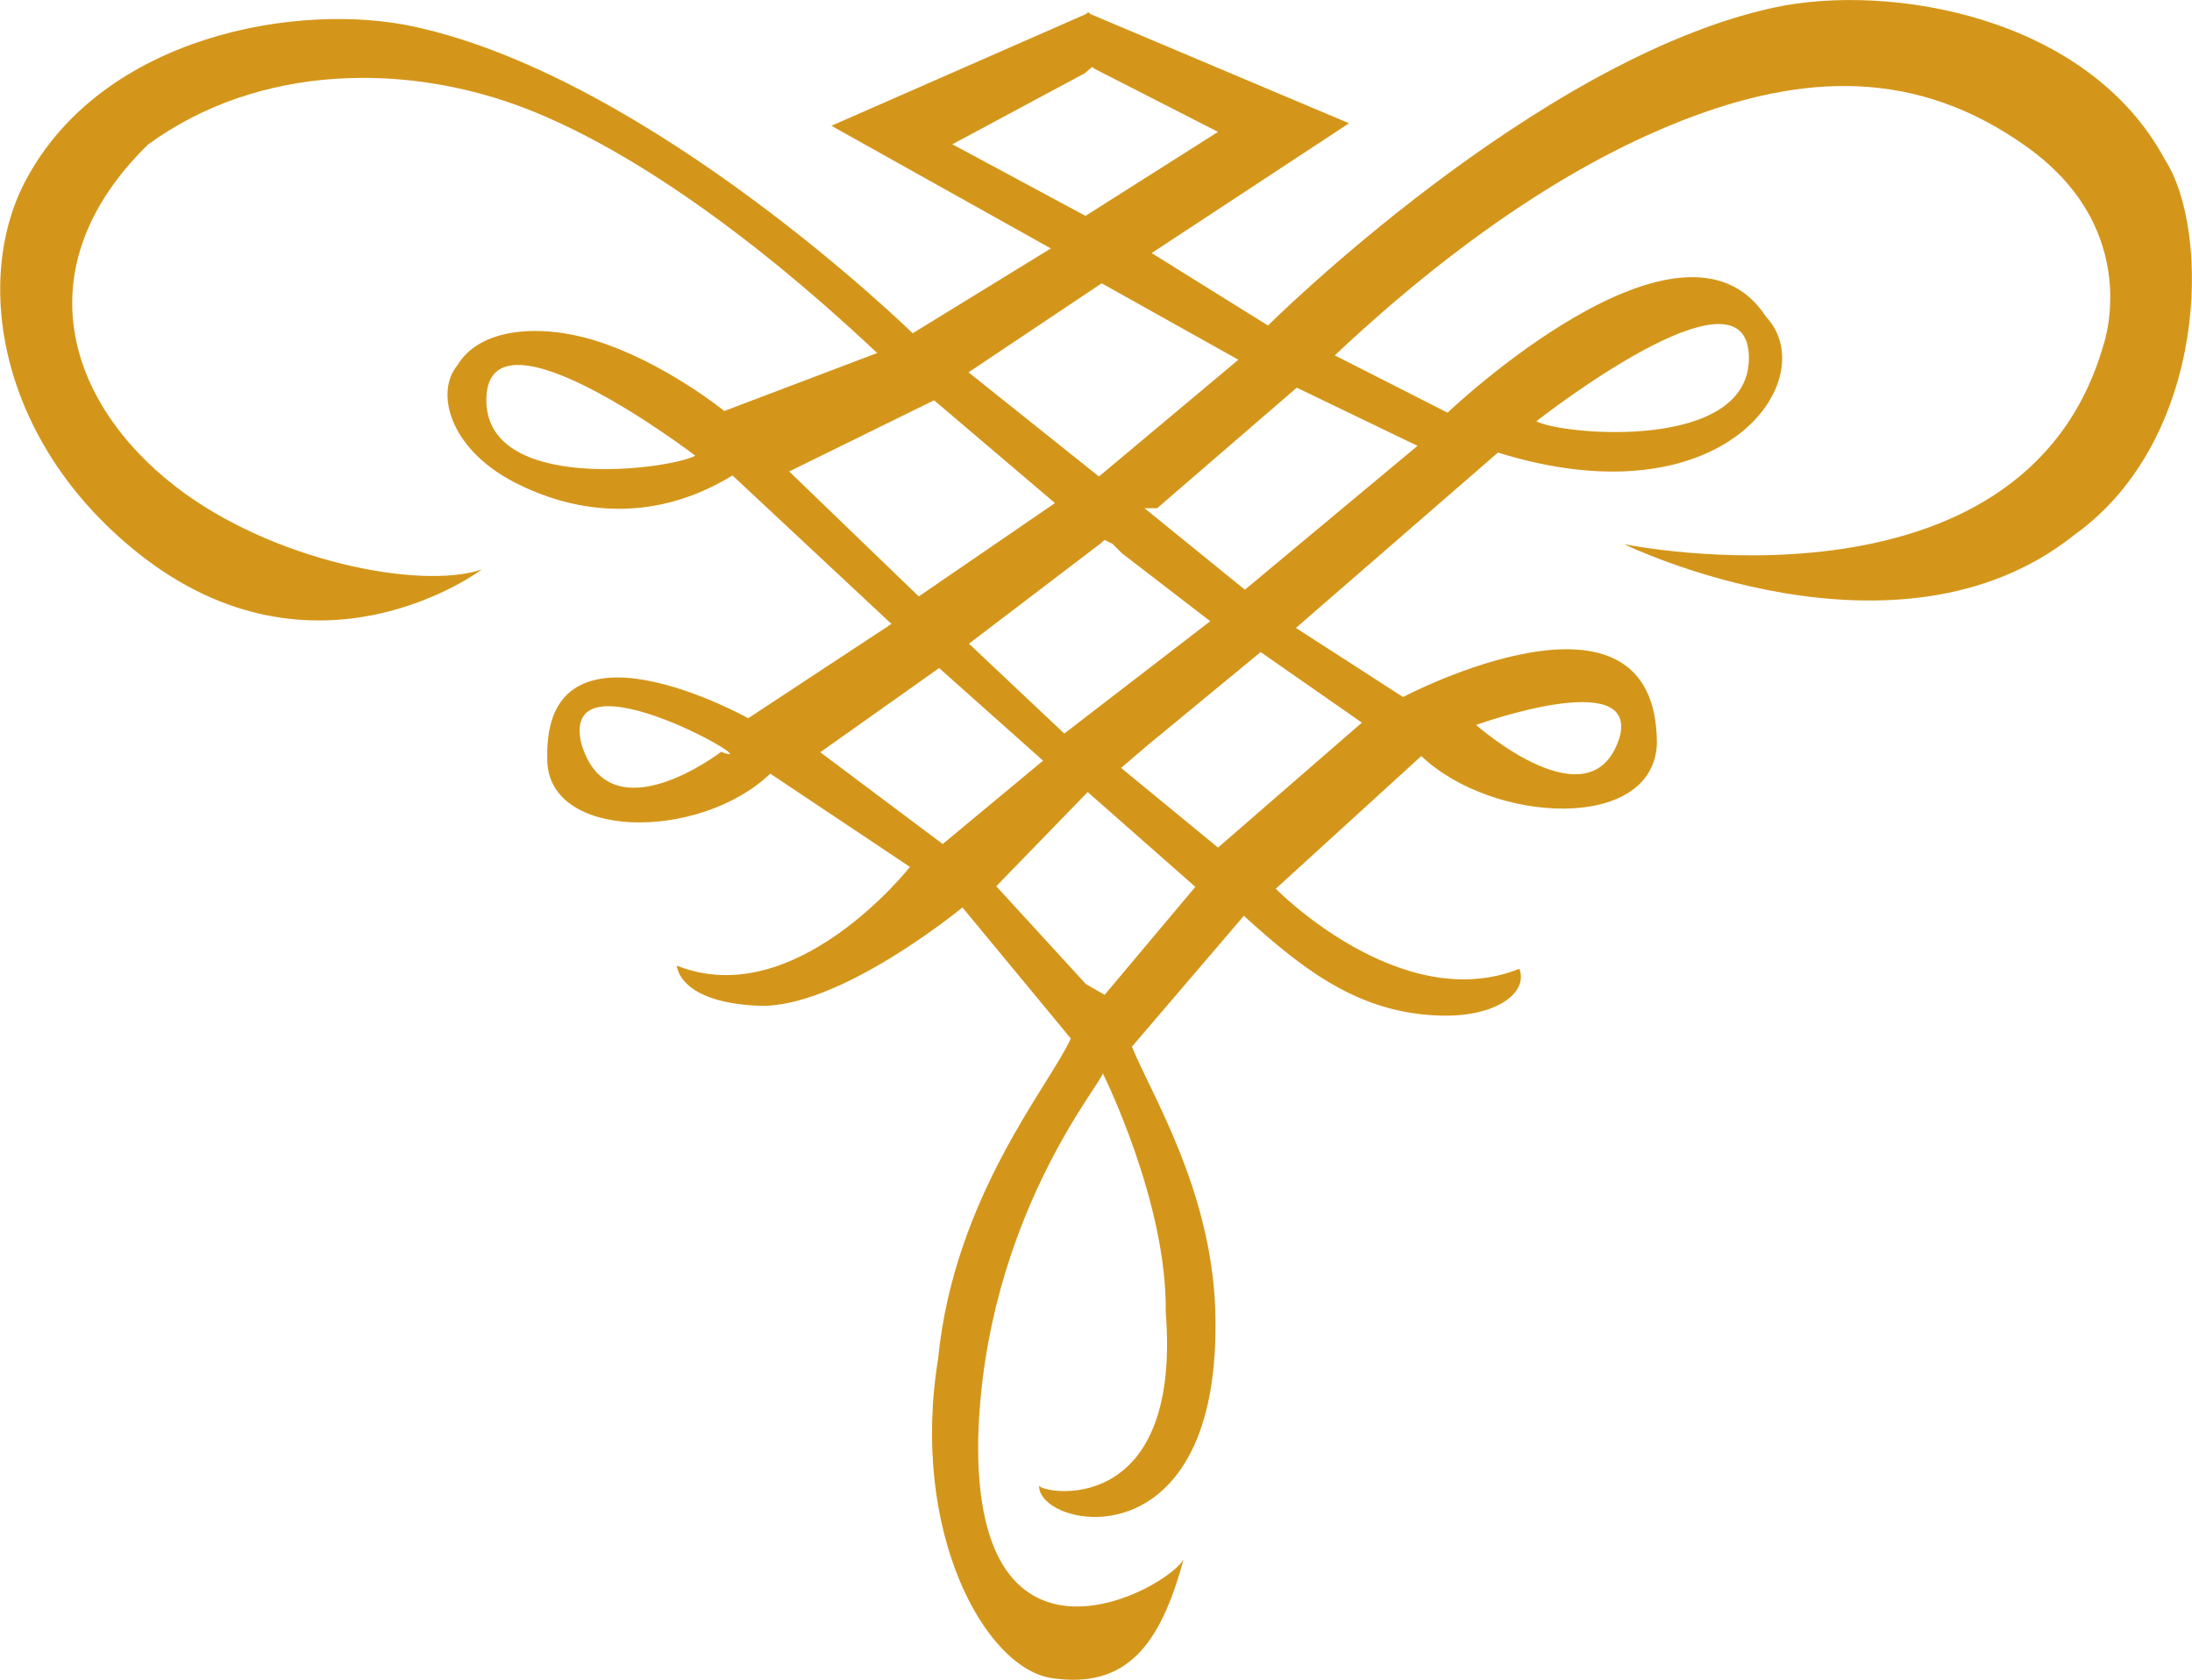 <?xml version="1.0" encoding="utf-8"?>
<!-- Generator: Adobe Illustrator 25.4.1, SVG Export Plug-In . SVG Version: 6.00 Build 0)  -->
<svg version="1.1" xmlns="http://www.w3.org/2000/svg" xmlns:xlink="http://www.w3.org/1999/xlink" x="0px" y="0px"
	 viewBox="0 0 104.38 80" style="enable-background:new 0 0 104.38 80;" xml:space="preserve">
<style type="text/css">
	.st0{fill:#D4961A;}
</style>
<g id="Layer_2">
</g>
<g id="Layer_1">
	<g>
		<rect x="50.68" y="34.92" class="st0" width="0" height="0"/>
		<path class="st0" d="M103.09,7.6C99.4,0.73,89.92-0.83,84.43,0.37C73.09,2.85,60.38,15.5,60.38,15.5l-5.54-3.45l9.4-6.18
			L51.9,0.66l0.03,0.01l-0.11-0.09l-0.11,0.09L39.59,5.99l10.45,5.84l-6.58,4.04c0,0-12.4-12.13-23.73-14.6
			c-5.5-1.2-14.79,0.4-18.48,7.27c-2.56,4.76-1.33,12.47,5.29,17.77c8.47,6.77,16.4,0.81,16.4,0.81
			c-2.97,0.99-10.02-0.43-14.55-3.93c-5.15-3.96-7.33-10.44-1.35-16.3C12.36,3,19.45,2.98,25.12,5.2
			c4.32,1.69,10.04,5.39,16.65,11.61l-7.28,2.76c0,0-2.89-2.35-6.17-3.36c-2.55-0.79-5.47-0.63-6.55,1.2
			c-1.03,1.23-0.43,3.94,2.77,5.58c2.49,1.27,6.28,2.13,10.34-0.35l7.57,7.07l-6.82,4.49c0,0-9.75-5.45-9.57,1.92
			c-0.04,3.9,7.23,3.95,10.62,0.72l6.65,4.44c0,0-5.46,6.96-11.1,4.7c0,0,0.05,1.75,3.89,1.91c3.84,0.16,9.71-4.68,9.71-4.68
			l5.16,6.24c-0.98,2.2-5.56,7.52-6.32,15.26c-1.34,8.24,2.23,14.74,5.43,15.2c3.52,0.51,5.15-1.54,6.26-5.66
			c-0.77,1.41-9.97,6.48-9.78-5.72c0.28-10.55,6.02-17.1,5.93-17.43c0,0,3.07,6.13,3,11.36c0.79,9.99-6.03,8.64-6.03,8.27
			c-0.09,2.07,8.78,3.92,8.39-8.36c-0.2-5.73-3.04-10.25-3.97-12.53l5.33-6.23c2.92,2.65,5.54,4.65,9.38,4.75
			c2.62,0.07,4.18-1.08,3.74-2.23c-5.65,2.26-11.6-3.81-11.6-3.81L67.68,36c3.39,3.23,11.04,3.64,11.22-0.58
			c0-8.61-12.09-2.23-12.09-2.23l-5.1-3.29l9.62-8.35c10.84,3.37,15.5-3.55,12.77-6.46c-3.96-6.12-15.17,4.56-15.17,4.56l-5.37-2.73
			C70.18,10.7,75.78,7.43,80.1,5.74c5.68-2.22,11.14-2.56,16.48,1.3c5.51,3.99,3.58,9.4,3.58,9.4c-3.85,13.39-22.83,9.47-22.83,9.47
			s12.99,6.33,21.46-0.45C105.14,20.91,105.3,11.01,103.09,7.6z M23.16,18.96c0.13-4.76,9.95,2.74,9.95,2.74
			C31.88,22.36,23.04,23.53,23.16,18.96z M34.34,35.8c0,0-5.33,4.1-6.66-0.4C26.61,30.77,36.93,36.79,34.34,35.8z M77.13,35.09
			c-1.33,4.31-6.84-0.57-6.84-0.57S78.01,31.73,77.13,35.09z M83.28,16.96c0.12,4.57-8.9,3.76-10.12,3.1
			C73.16,20.06,83.15,12.2,83.28,16.96z M45.35,6.87l6.32-3.39l0.04-0.04l0.19-0.16l0.11-0.09l0.12,0.09l5.87,3l-6.31,4L45.35,6.87z
			 M52.46,13.49l6.51,3.64l-6.64,5.56l-6.21-4.96L52.46,13.49z M50.68,34.93L50.68,34.93L50.68,34.93l-4.54-4.28l6.28-4.78
			l0.18-0.16l0.38,0.19l0.45,0.45l4.2,3.23L50.68,34.93L50.68,34.93z M37.58,22.45l6.9-3.39l5.75,4.89v0.01l-6.48,4.44L37.58,22.45z
			 M44.89,40.19l-5.83-4.37l5.66-4.01l4.95,4.41L44.89,40.19z M52.82,47.11l-0.22,0.26l-0.89-0.51l-4.27-4.66l4.36-4.49v0.01
			l5.12,4.51L52.82,47.11z M64.85,34.41L58,40.36l-4.61-3.79h-0.01l1.25-1.07l5.4-4.45L64.85,34.41z M67.5,21.23l-8.22,6.85
			l-4.78-3.88h0.6l6.65-5.74L67.5,21.23z"/>
	</g>
</g>
</svg>
